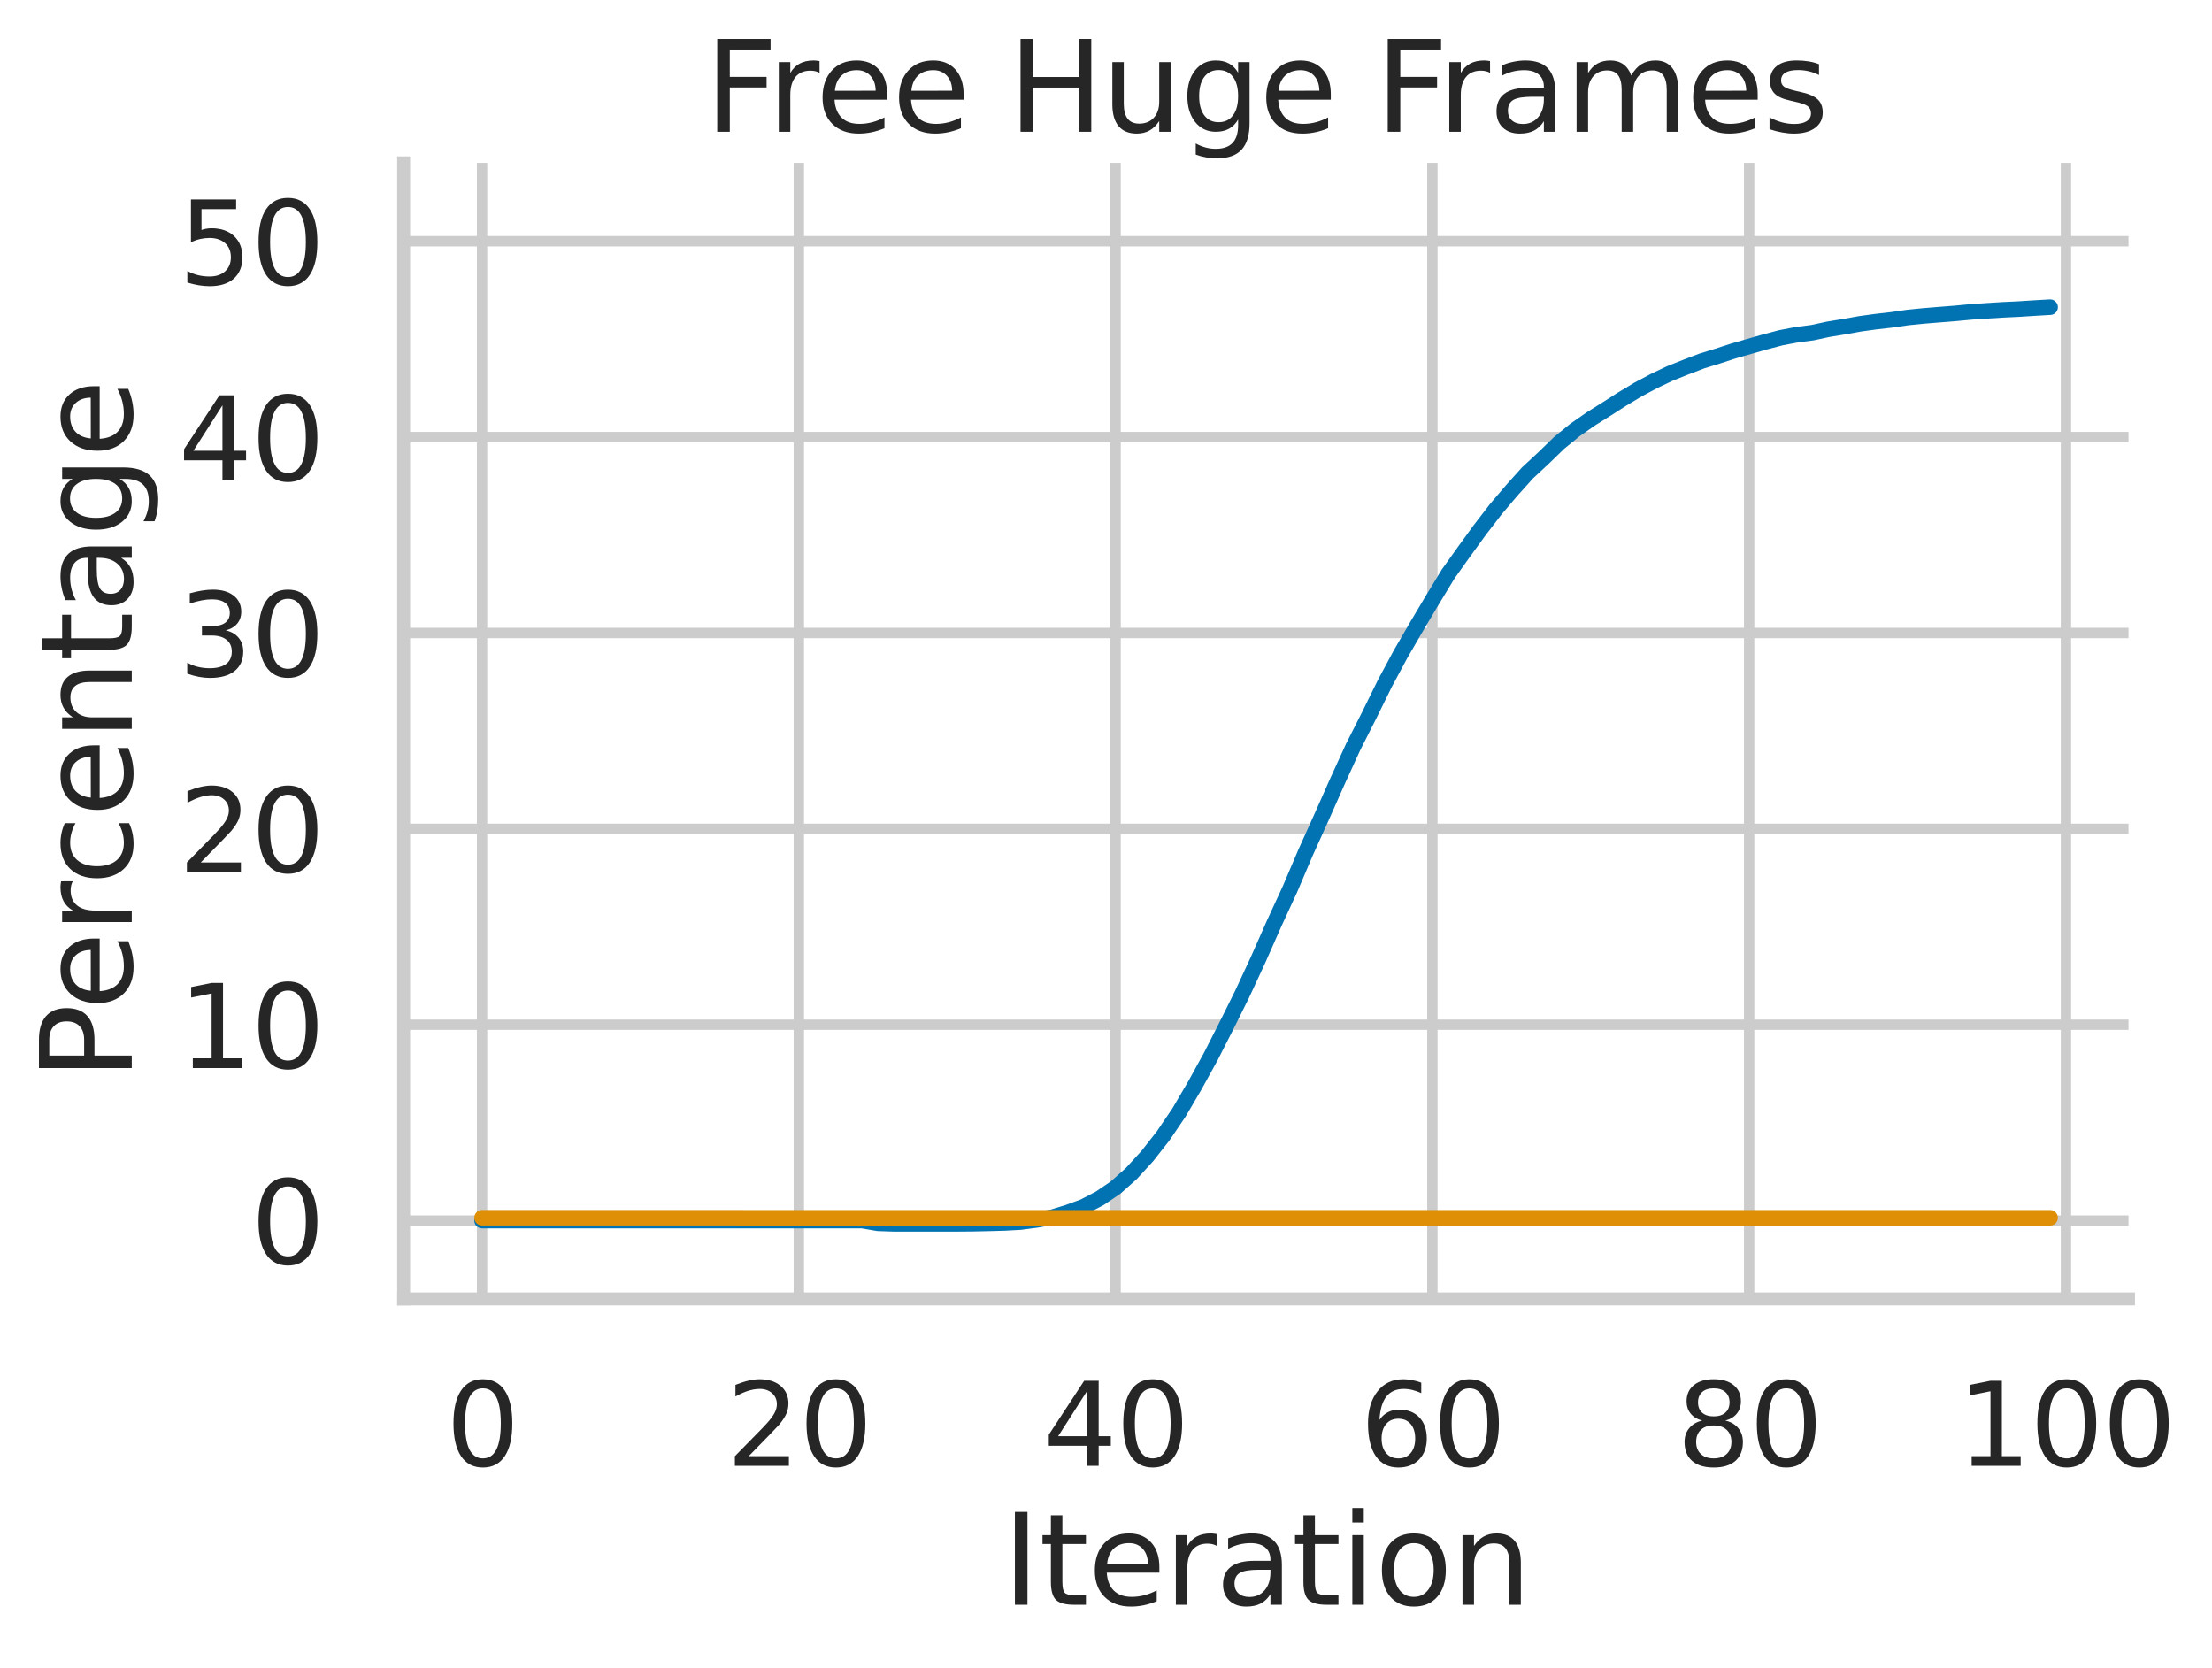 <?xml version="1.0" encoding="utf-8" standalone="no"?>
<!DOCTYPE svg PUBLIC "-//W3C//DTD SVG 1.1//EN"
  "http://www.w3.org/Graphics/SVG/1.1/DTD/svg11.dtd">
<svg xmlns:xlink="http://www.w3.org/1999/xlink" width="427.02pt" height="321.956pt" viewBox="0 0 427.02 321.956" xmlns="http://www.w3.org/2000/svg" version="1.1">
 <defs>
  <style type="text/css">*{stroke-linejoin: round; stroke-linecap: butt}</style>
 </defs>
 <g id="figure_1">
  <g id="patch_1">
   <path d="M 0 321.956 
L 427.02 321.956 
L 427.02 0 
L 0 0 
z
" style="fill: #ffffff"/>
  </g>
  <g id="axes_1">
   <g id="patch_2">
    <path d="M 77.922 250.736 
L 410.901 250.736 
L 410.901 31.436 
L 77.922 31.436 
z
" style="fill: #ffffff"/>
   </g>
   <g id="matplotlib.axis_1">
    <g id="xtick_1">
     <g id="line2d_1">
      <path d="M 93.058 250.736 
L 93.058 31.436 
" clip-path="url(#p5ae2152264)" style="fill: none; stroke: #cccccc; stroke-width: 2; stroke-linecap: round"/>
     </g>
     <g id="text_1">
      <!-- 0 -->
      <g style="fill: #262626" transform="translate(86.059 282.953) scale(0.22 -0.22)">
       <defs>
        <path id="DejaVuSans-30" d="M 2034 4250 
Q 1547 4250 1301 3770 
Q 1056 3291 1056 2328 
Q 1056 1369 1301 889 
Q 1547 409 2034 409 
Q 2525 409 2770 889 
Q 3016 1369 3016 2328 
Q 3016 3291 2770 3770 
Q 2525 4250 2034 4250 
z
M 2034 4750 
Q 2819 4750 3233 4129 
Q 3647 3509 3647 2328 
Q 3647 1150 3233 529 
Q 2819 -91 2034 -91 
Q 1250 -91 836 529 
Q 422 1150 422 2328 
Q 422 3509 836 4129 
Q 1250 4750 2034 4750 
z
" transform="scale(0.016)"/>
       </defs>
       <use xlink:href="#DejaVuSans-30"/>
      </g>
     </g>
    </g>
    <g id="xtick_2">
     <g id="line2d_2">
      <path d="M 154.211 250.736 
L 154.211 31.436 
" clip-path="url(#p5ae2152264)" style="fill: none; stroke: #cccccc; stroke-width: 2; stroke-linecap: round"/>
     </g>
     <g id="text_2">
      <!-- 20 -->
      <g style="fill: #262626" transform="translate(140.214 282.953) scale(0.22 -0.22)">
       <defs>
        <path id="DejaVuSans-32" d="M 1228 531 
L 3431 531 
L 3431 0 
L 469 0 
L 469 531 
Q 828 903 1448 1529 
Q 2069 2156 2228 2338 
Q 2531 2678 2651 2914 
Q 2772 3150 2772 3378 
Q 2772 3750 2511 3984 
Q 2250 4219 1831 4219 
Q 1534 4219 1204 4116 
Q 875 4013 500 3803 
L 500 4441 
Q 881 4594 1212 4672 
Q 1544 4750 1819 4750 
Q 2544 4750 2975 4387 
Q 3406 4025 3406 3419 
Q 3406 3131 3298 2873 
Q 3191 2616 2906 2266 
Q 2828 2175 2409 1742 
Q 1991 1309 1228 531 
z
" transform="scale(0.016)"/>
       </defs>
       <use xlink:href="#DejaVuSans-32"/>
       <use xlink:href="#DejaVuSans-30" transform="translate(63.623 0)"/>
      </g>
     </g>
    </g>
    <g id="xtick_3">
     <g id="line2d_3">
      <path d="M 215.364 250.736 
L 215.364 31.436 
" clip-path="url(#p5ae2152264)" style="fill: none; stroke: #cccccc; stroke-width: 2; stroke-linecap: round"/>
     </g>
     <g id="text_3">
      <!-- 40 -->
      <g style="fill: #262626" transform="translate(201.367 282.953) scale(0.22 -0.22)">
       <defs>
        <path id="DejaVuSans-34" d="M 2419 4116 
L 825 1625 
L 2419 1625 
L 2419 4116 
z
M 2253 4666 
L 3047 4666 
L 3047 1625 
L 3713 1625 
L 3713 1100 
L 3047 1100 
L 3047 0 
L 2419 0 
L 2419 1100 
L 313 1100 
L 313 1709 
L 2253 4666 
z
" transform="scale(0.016)"/>
       </defs>
       <use xlink:href="#DejaVuSans-34"/>
       <use xlink:href="#DejaVuSans-30" transform="translate(63.623 0)"/>
      </g>
     </g>
    </g>
    <g id="xtick_4">
     <g id="line2d_4">
      <path d="M 276.517 250.736 
L 276.517 31.436 
" clip-path="url(#p5ae2152264)" style="fill: none; stroke: #cccccc; stroke-width: 2; stroke-linecap: round"/>
     </g>
     <g id="text_4">
      <!-- 60 -->
      <g style="fill: #262626" transform="translate(262.52 282.953) scale(0.22 -0.22)">
       <defs>
        <path id="DejaVuSans-36" d="M 2113 2584 
Q 1688 2584 1439 2293 
Q 1191 2003 1191 1497 
Q 1191 994 1439 701 
Q 1688 409 2113 409 
Q 2538 409 2786 701 
Q 3034 994 3034 1497 
Q 3034 2003 2786 2293 
Q 2538 2584 2113 2584 
z
M 3366 4563 
L 3366 3988 
Q 3128 4100 2886 4159 
Q 2644 4219 2406 4219 
Q 1781 4219 1451 3797 
Q 1122 3375 1075 2522 
Q 1259 2794 1537 2939 
Q 1816 3084 2150 3084 
Q 2853 3084 3261 2657 
Q 3669 2231 3669 1497 
Q 3669 778 3244 343 
Q 2819 -91 2113 -91 
Q 1303 -91 875 529 
Q 447 1150 447 2328 
Q 447 3434 972 4092 
Q 1497 4750 2381 4750 
Q 2619 4750 2861 4703 
Q 3103 4656 3366 4563 
z
" transform="scale(0.016)"/>
       </defs>
       <use xlink:href="#DejaVuSans-36"/>
       <use xlink:href="#DejaVuSans-30" transform="translate(63.623 0)"/>
      </g>
     </g>
    </g>
    <g id="xtick_5">
     <g id="line2d_5">
      <path d="M 337.67 250.736 
L 337.67 31.436 
" clip-path="url(#p5ae2152264)" style="fill: none; stroke: #cccccc; stroke-width: 2; stroke-linecap: round"/>
     </g>
     <g id="text_5">
      <!-- 80 -->
      <g style="fill: #262626" transform="translate(323.673 282.953) scale(0.22 -0.22)">
       <defs>
        <path id="DejaVuSans-38" d="M 2034 2216 
Q 1584 2216 1326 1975 
Q 1069 1734 1069 1313 
Q 1069 891 1326 650 
Q 1584 409 2034 409 
Q 2484 409 2743 651 
Q 3003 894 3003 1313 
Q 3003 1734 2745 1975 
Q 2488 2216 2034 2216 
z
M 1403 2484 
Q 997 2584 770 2862 
Q 544 3141 544 3541 
Q 544 4100 942 4425 
Q 1341 4750 2034 4750 
Q 2731 4750 3128 4425 
Q 3525 4100 3525 3541 
Q 3525 3141 3298 2862 
Q 3072 2584 2669 2484 
Q 3125 2378 3379 2068 
Q 3634 1759 3634 1313 
Q 3634 634 3220 271 
Q 2806 -91 2034 -91 
Q 1263 -91 848 271 
Q 434 634 434 1313 
Q 434 1759 690 2068 
Q 947 2378 1403 2484 
z
M 1172 3481 
Q 1172 3119 1398 2916 
Q 1625 2713 2034 2713 
Q 2441 2713 2670 2916 
Q 2900 3119 2900 3481 
Q 2900 3844 2670 4047 
Q 2441 4250 2034 4250 
Q 1625 4250 1398 4047 
Q 1172 3844 1172 3481 
z
" transform="scale(0.016)"/>
       </defs>
       <use xlink:href="#DejaVuSans-38"/>
       <use xlink:href="#DejaVuSans-30" transform="translate(63.623 0)"/>
      </g>
     </g>
    </g>
    <g id="xtick_6">
     <g id="line2d_6">
      <path d="M 398.824 250.736 
L 398.824 31.436 
" clip-path="url(#p5ae2152264)" style="fill: none; stroke: #cccccc; stroke-width: 2; stroke-linecap: round"/>
     </g>
     <g id="text_6">
      <!-- 100 -->
      <g style="fill: #262626" transform="translate(377.827 282.953) scale(0.22 -0.22)">
       <defs>
        <path id="DejaVuSans-31" d="M 794 531 
L 1825 531 
L 1825 4091 
L 703 3866 
L 703 4441 
L 1819 4666 
L 2450 4666 
L 2450 531 
L 3481 531 
L 3481 0 
L 794 0 
L 794 531 
z
" transform="scale(0.016)"/>
       </defs>
       <use xlink:href="#DejaVuSans-31"/>
       <use xlink:href="#DejaVuSans-30" transform="translate(63.623 0)"/>
       <use xlink:href="#DejaVuSans-30" transform="translate(127.246 0)"/>
      </g>
     </g>
    </g>
    <g id="text_7">
     <!-- Iteration -->
     <g style="fill: #262626" transform="translate(193.511 309.764) scale(0.24 -0.24)">
      <defs>
       <path id="DejaVuSans-49" d="M 628 4666 
L 1259 4666 
L 1259 0 
L 628 0 
L 628 4666 
z
" transform="scale(0.016)"/>
       <path id="DejaVuSans-74" d="M 1172 4494 
L 1172 3500 
L 2356 3500 
L 2356 3053 
L 1172 3053 
L 1172 1153 
Q 1172 725 1289 603 
Q 1406 481 1766 481 
L 2356 481 
L 2356 0 
L 1766 0 
Q 1100 0 847 248 
Q 594 497 594 1153 
L 594 3053 
L 172 3053 
L 172 3500 
L 594 3500 
L 594 4494 
L 1172 4494 
z
" transform="scale(0.016)"/>
       <path id="DejaVuSans-65" d="M 3597 1894 
L 3597 1613 
L 953 1613 
Q 991 1019 1311 708 
Q 1631 397 2203 397 
Q 2534 397 2845 478 
Q 3156 559 3463 722 
L 3463 178 
Q 3153 47 2828 -22 
Q 2503 -91 2169 -91 
Q 1331 -91 842 396 
Q 353 884 353 1716 
Q 353 2575 817 3079 
Q 1281 3584 2069 3584 
Q 2775 3584 3186 3129 
Q 3597 2675 3597 1894 
z
M 3022 2063 
Q 3016 2534 2758 2815 
Q 2500 3097 2075 3097 
Q 1594 3097 1305 2825 
Q 1016 2553 972 2059 
L 3022 2063 
z
" transform="scale(0.016)"/>
       <path id="DejaVuSans-72" d="M 2631 2963 
Q 2534 3019 2420 3045 
Q 2306 3072 2169 3072 
Q 1681 3072 1420 2755 
Q 1159 2438 1159 1844 
L 1159 0 
L 581 0 
L 581 3500 
L 1159 3500 
L 1159 2956 
Q 1341 3275 1631 3429 
Q 1922 3584 2338 3584 
Q 2397 3584 2469 3576 
Q 2541 3569 2628 3553 
L 2631 2963 
z
" transform="scale(0.016)"/>
       <path id="DejaVuSans-61" d="M 2194 1759 
Q 1497 1759 1228 1600 
Q 959 1441 959 1056 
Q 959 750 1161 570 
Q 1363 391 1709 391 
Q 2188 391 2477 730 
Q 2766 1069 2766 1631 
L 2766 1759 
L 2194 1759 
z
M 3341 1997 
L 3341 0 
L 2766 0 
L 2766 531 
Q 2569 213 2275 61 
Q 1981 -91 1556 -91 
Q 1019 -91 701 211 
Q 384 513 384 1019 
Q 384 1609 779 1909 
Q 1175 2209 1959 2209 
L 2766 2209 
L 2766 2266 
Q 2766 2663 2505 2880 
Q 2244 3097 1772 3097 
Q 1472 3097 1187 3025 
Q 903 2953 641 2809 
L 641 3341 
Q 956 3463 1253 3523 
Q 1550 3584 1831 3584 
Q 2591 3584 2966 3190 
Q 3341 2797 3341 1997 
z
" transform="scale(0.016)"/>
       <path id="DejaVuSans-69" d="M 603 3500 
L 1178 3500 
L 1178 0 
L 603 0 
L 603 3500 
z
M 603 4863 
L 1178 4863 
L 1178 4134 
L 603 4134 
L 603 4863 
z
" transform="scale(0.016)"/>
       <path id="DejaVuSans-6f" d="M 1959 3097 
Q 1497 3097 1228 2736 
Q 959 2375 959 1747 
Q 959 1119 1226 758 
Q 1494 397 1959 397 
Q 2419 397 2687 759 
Q 2956 1122 2956 1747 
Q 2956 2369 2687 2733 
Q 2419 3097 1959 3097 
z
M 1959 3584 
Q 2709 3584 3137 3096 
Q 3566 2609 3566 1747 
Q 3566 888 3137 398 
Q 2709 -91 1959 -91 
Q 1206 -91 779 398 
Q 353 888 353 1747 
Q 353 2609 779 3096 
Q 1206 3584 1959 3584 
z
" transform="scale(0.016)"/>
       <path id="DejaVuSans-6e" d="M 3513 2113 
L 3513 0 
L 2938 0 
L 2938 2094 
Q 2938 2591 2744 2837 
Q 2550 3084 2163 3084 
Q 1697 3084 1428 2787 
Q 1159 2491 1159 1978 
L 1159 0 
L 581 0 
L 581 3500 
L 1159 3500 
L 1159 2956 
Q 1366 3272 1645 3428 
Q 1925 3584 2291 3584 
Q 2894 3584 3203 3211 
Q 3513 2838 3513 2113 
z
" transform="scale(0.016)"/>
      </defs>
      <use xlink:href="#DejaVuSans-49"/>
      <use xlink:href="#DejaVuSans-74" transform="translate(29.492 0)"/>
      <use xlink:href="#DejaVuSans-65" transform="translate(68.701 0)"/>
      <use xlink:href="#DejaVuSans-72" transform="translate(130.225 0)"/>
      <use xlink:href="#DejaVuSans-61" transform="translate(171.338 0)"/>
      <use xlink:href="#DejaVuSans-74" transform="translate(232.617 0)"/>
      <use xlink:href="#DejaVuSans-69" transform="translate(271.826 0)"/>
      <use xlink:href="#DejaVuSans-6f" transform="translate(299.609 0)"/>
      <use xlink:href="#DejaVuSans-6e" transform="translate(360.791 0)"/>
     </g>
    </g>
   </g>
   <g id="matplotlib.axis_2">
    <g id="ytick_1">
     <g id="line2d_7">
      <path d="M 77.922 235.612 
L 410.901 235.612 
" clip-path="url(#p5ae2152264)" style="fill: none; stroke: #cccccc; stroke-width: 2; stroke-linecap: round"/>
     </g>
     <g id="text_8">
      <!-- 0 -->
      <g style="fill: #262626" transform="translate(48.425 243.97) scale(0.22 -0.22)">
       <use xlink:href="#DejaVuSans-30"/>
      </g>
     </g>
    </g>
    <g id="ytick_2">
     <g id="line2d_8">
      <path d="M 77.922 197.802 
L 410.901 197.802 
" clip-path="url(#p5ae2152264)" style="fill: none; stroke: #cccccc; stroke-width: 2; stroke-linecap: round"/>
     </g>
     <g id="text_9">
      <!-- 10 -->
      <g style="fill: #262626" transform="translate(34.428 206.16) scale(0.22 -0.22)">
       <use xlink:href="#DejaVuSans-31"/>
       <use xlink:href="#DejaVuSans-30" transform="translate(63.623 0)"/>
      </g>
     </g>
    </g>
    <g id="ytick_3">
     <g id="line2d_9">
      <path d="M 77.922 159.991 
L 410.901 159.991 
" clip-path="url(#p5ae2152264)" style="fill: none; stroke: #cccccc; stroke-width: 2; stroke-linecap: round"/>
     </g>
     <g id="text_10">
      <!-- 20 -->
      <g style="fill: #262626" transform="translate(34.428 168.35) scale(0.22 -0.22)">
       <use xlink:href="#DejaVuSans-32"/>
       <use xlink:href="#DejaVuSans-30" transform="translate(63.623 0)"/>
      </g>
     </g>
    </g>
    <g id="ytick_4">
     <g id="line2d_10">
      <path d="M 77.922 122.181 
L 410.901 122.181 
" clip-path="url(#p5ae2152264)" style="fill: none; stroke: #cccccc; stroke-width: 2; stroke-linecap: round"/>
     </g>
     <g id="text_11">
      <!-- 30 -->
      <g style="fill: #262626" transform="translate(34.428 130.539) scale(0.22 -0.22)">
       <defs>
        <path id="DejaVuSans-33" d="M 2597 2516 
Q 3050 2419 3304 2112 
Q 3559 1806 3559 1356 
Q 3559 666 3084 287 
Q 2609 -91 1734 -91 
Q 1441 -91 1130 -33 
Q 819 25 488 141 
L 488 750 
Q 750 597 1062 519 
Q 1375 441 1716 441 
Q 2309 441 2620 675 
Q 2931 909 2931 1356 
Q 2931 1769 2642 2001 
Q 2353 2234 1838 2234 
L 1294 2234 
L 1294 2753 
L 1863 2753 
Q 2328 2753 2575 2939 
Q 2822 3125 2822 3475 
Q 2822 3834 2567 4026 
Q 2313 4219 1838 4219 
Q 1578 4219 1281 4162 
Q 984 4106 628 3988 
L 628 4550 
Q 988 4650 1302 4700 
Q 1616 4750 1894 4750 
Q 2613 4750 3031 4423 
Q 3450 4097 3450 3541 
Q 3450 3153 3228 2886 
Q 3006 2619 2597 2516 
z
" transform="scale(0.016)"/>
       </defs>
       <use xlink:href="#DejaVuSans-33"/>
       <use xlink:href="#DejaVuSans-30" transform="translate(63.623 0)"/>
      </g>
     </g>
    </g>
    <g id="ytick_5">
     <g id="line2d_11">
      <path d="M 77.922 84.371 
L 410.901 84.371 
" clip-path="url(#p5ae2152264)" style="fill: none; stroke: #cccccc; stroke-width: 2; stroke-linecap: round"/>
     </g>
     <g id="text_12">
      <!-- 40 -->
      <g style="fill: #262626" transform="translate(34.428 92.729) scale(0.22 -0.22)">
       <use xlink:href="#DejaVuSans-34"/>
       <use xlink:href="#DejaVuSans-30" transform="translate(63.623 0)"/>
      </g>
     </g>
    </g>
    <g id="ytick_6">
     <g id="line2d_12">
      <path d="M 77.922 46.56 
L 410.901 46.56 
" clip-path="url(#p5ae2152264)" style="fill: none; stroke: #cccccc; stroke-width: 2; stroke-linecap: round"/>
     </g>
     <g id="text_13">
      <!-- 50 -->
      <g style="fill: #262626" transform="translate(34.428 54.919) scale(0.22 -0.22)">
       <defs>
        <path id="DejaVuSans-35" d="M 691 4666 
L 3169 4666 
L 3169 4134 
L 1269 4134 
L 1269 2991 
Q 1406 3038 1543 3061 
Q 1681 3084 1819 3084 
Q 2600 3084 3056 2656 
Q 3513 2228 3513 1497 
Q 3513 744 3044 326 
Q 2575 -91 1722 -91 
Q 1428 -91 1123 -41 
Q 819 9 494 109 
L 494 744 
Q 775 591 1075 516 
Q 1375 441 1709 441 
Q 2250 441 2565 725 
Q 2881 1009 2881 1497 
Q 2881 1984 2565 2268 
Q 2250 2553 1709 2553 
Q 1456 2553 1204 2497 
Q 953 2441 691 2322 
L 691 4666 
z
" transform="scale(0.016)"/>
       </defs>
       <use xlink:href="#DejaVuSans-35"/>
       <use xlink:href="#DejaVuSans-30" transform="translate(63.623 0)"/>
      </g>
     </g>
    </g>
    <g id="text_14">
     <!-- Percentage -->
     <g style="fill: #262626" transform="translate(25.436 208.581) rotate(-90) scale(0.24 -0.24)">
      <defs>
       <path id="DejaVuSans-50" d="M 1259 4147 
L 1259 2394 
L 2053 2394 
Q 2494 2394 2734 2622 
Q 2975 2850 2975 3272 
Q 2975 3691 2734 3919 
Q 2494 4147 2053 4147 
L 1259 4147 
z
M 628 4666 
L 2053 4666 
Q 2838 4666 3239 4311 
Q 3641 3956 3641 3272 
Q 3641 2581 3239 2228 
Q 2838 1875 2053 1875 
L 1259 1875 
L 1259 0 
L 628 0 
L 628 4666 
z
" transform="scale(0.016)"/>
       <path id="DejaVuSans-63" d="M 3122 3366 
L 3122 2828 
Q 2878 2963 2633 3030 
Q 2388 3097 2138 3097 
Q 1578 3097 1268 2742 
Q 959 2388 959 1747 
Q 959 1106 1268 751 
Q 1578 397 2138 397 
Q 2388 397 2633 464 
Q 2878 531 3122 666 
L 3122 134 
Q 2881 22 2623 -34 
Q 2366 -91 2075 -91 
Q 1284 -91 818 406 
Q 353 903 353 1747 
Q 353 2603 823 3093 
Q 1294 3584 2113 3584 
Q 2378 3584 2631 3529 
Q 2884 3475 3122 3366 
z
" transform="scale(0.016)"/>
       <path id="DejaVuSans-67" d="M 2906 1791 
Q 2906 2416 2648 2759 
Q 2391 3103 1925 3103 
Q 1463 3103 1205 2759 
Q 947 2416 947 1791 
Q 947 1169 1205 825 
Q 1463 481 1925 481 
Q 2391 481 2648 825 
Q 2906 1169 2906 1791 
z
M 3481 434 
Q 3481 -459 3084 -895 
Q 2688 -1331 1869 -1331 
Q 1566 -1331 1297 -1286 
Q 1028 -1241 775 -1147 
L 775 -588 
Q 1028 -725 1275 -790 
Q 1522 -856 1778 -856 
Q 2344 -856 2625 -561 
Q 2906 -266 2906 331 
L 2906 616 
Q 2728 306 2450 153 
Q 2172 0 1784 0 
Q 1141 0 747 490 
Q 353 981 353 1791 
Q 353 2603 747 3093 
Q 1141 3584 1784 3584 
Q 2172 3584 2450 3431 
Q 2728 3278 2906 2969 
L 2906 3500 
L 3481 3500 
L 3481 434 
z
" transform="scale(0.016)"/>
      </defs>
      <use xlink:href="#DejaVuSans-50"/>
      <use xlink:href="#DejaVuSans-65" transform="translate(56.678 0)"/>
      <use xlink:href="#DejaVuSans-72" transform="translate(118.201 0)"/>
      <use xlink:href="#DejaVuSans-63" transform="translate(157.064 0)"/>
      <use xlink:href="#DejaVuSans-65" transform="translate(212.045 0)"/>
      <use xlink:href="#DejaVuSans-6e" transform="translate(273.568 0)"/>
      <use xlink:href="#DejaVuSans-74" transform="translate(336.947 0)"/>
      <use xlink:href="#DejaVuSans-61" transform="translate(376.156 0)"/>
      <use xlink:href="#DejaVuSans-67" transform="translate(437.436 0)"/>
      <use xlink:href="#DejaVuSans-65" transform="translate(500.912 0)"/>
     </g>
    </g>
   </g>
   <g id="FillBetweenPolyCollection_1"/>
   <g id="FillBetweenPolyCollection_2"/>
   <g id="line2d_13">
    <path d="M 93.058 235.612 
L 96.116 235.612 
L 99.173 235.612 
L 102.231 235.612 
L 105.289 235.612 
L 108.346 235.612 
L 111.404 235.612 
L 114.461 235.612 
L 117.519 235.612 
L 120.577 235.612 
L 123.634 235.612 
L 126.692 235.612 
L 129.75 235.612 
L 132.807 235.612 
L 135.865 235.612 
L 138.923 235.612 
L 141.98 235.612 
L 145.038 235.612 
L 148.096 235.612 
L 151.153 235.612 
L 154.211 235.612 
L 157.269 235.612 
L 160.326 235.612 
L 163.384 235.612 
L 166.442 235.612 
L 169.499 236.136 
L 172.557 236.24 
L 175.615 236.24 
L 178.672 236.24 
L 181.73 236.24 
L 184.788 236.24 
L 187.845 236.214 
L 190.903 236.149 
L 193.961 236.064 
L 197.018 235.894 
L 200.076 235.488 
L 203.134 234.964 
L 206.191 234.022 
L 209.249 232.903 
L 212.307 231.306 
L 215.364 229.232 
L 218.422 226.503 
L 221.479 223.159 
L 224.537 219.265 
L 227.595 214.749 
L 230.652 209.54 
L 233.71 203.991 
L 236.768 197.983 
L 239.825 191.825 
L 242.883 185.242 
L 245.941 178.318 
L 248.998 171.695 
L 252.056 164.516 
L 255.114 157.75 
L 258.171 150.852 
L 261.229 144.164 
L 264.287 138.13 
L 267.344 131.913 
L 270.402 126.226 
L 273.46 120.952 
L 276.517 115.808 
L 279.575 110.776 
L 282.633 106.489 
L 285.69 102.275 
L 288.748 98.303 
L 291.806 94.703 
L 294.863 91.3 
L 297.921 88.46 
L 300.979 85.496 
L 304.036 83.002 
L 307.094 80.869 
L 310.152 78.951 
L 313.209 76.995 
L 316.267 75.162 
L 319.324 73.533 
L 322.382 72.08 
L 325.44 70.863 
L 328.497 69.692 
L 331.555 68.749 
L 334.613 67.754 
L 337.67 66.871 
L 340.728 66.001 
L 343.786 65.196 
L 346.843 64.613 
L 349.901 64.214 
L 352.959 63.553 
L 356.016 63.056 
L 359.074 62.506 
L 362.132 62.087 
L 365.189 61.74 
L 368.247 61.295 
L 371.305 60.988 
L 374.362 60.739 
L 377.42 60.497 
L 380.478 60.209 
L 383.535 60 
L 386.593 59.81 
L 389.651 59.666 
L 392.708 59.47 
L 395.766 59.293 
" clip-path="url(#p5ae2152264)" style="fill: none; stroke: #0173b2; stroke-width: 3; stroke-linecap: round"/>
   </g>
   <g id="line2d_14">
    <path d="M 93.058 235.062 
L 96.116 235.062 
L 99.173 235.062 
L 102.231 235.062 
L 105.289 235.062 
L 108.346 235.062 
L 111.404 235.062 
L 114.461 235.062 
L 117.519 235.062 
L 120.577 235.062 
L 123.634 235.062 
L 126.692 235.062 
L 129.75 235.062 
L 132.807 235.062 
L 135.865 235.062 
L 138.923 235.062 
L 141.98 235.062 
L 145.038 235.075 
L 148.096 235.069 
L 151.153 235.069 
L 154.211 235.069 
L 157.269 235.069 
L 160.326 235.069 
L 163.384 235.069 
L 166.442 235.069 
L 169.499 235.069 
L 172.557 235.069 
L 175.615 235.069 
L 178.672 235.069 
L 181.73 235.069 
L 184.788 235.069 
L 187.845 235.069 
L 190.903 235.069 
L 193.961 235.069 
L 197.018 235.069 
L 200.076 235.069 
L 203.134 235.069 
L 206.191 235.069 
L 209.249 235.069 
L 212.307 235.069 
L 215.364 235.069 
L 218.422 235.069 
L 221.479 235.069 
L 224.537 235.069 
L 227.595 235.069 
L 230.652 235.069 
L 233.71 235.069 
L 236.768 235.069 
L 239.825 235.069 
L 242.883 235.069 
L 245.941 235.069 
L 248.998 235.069 
L 252.056 235.069 
L 255.114 235.069 
L 258.171 235.069 
L 261.229 235.069 
L 264.287 235.069 
L 267.344 235.069 
L 270.402 235.069 
L 273.46 235.069 
L 276.517 235.069 
L 279.575 235.069 
L 282.633 235.069 
L 285.69 235.069 
L 288.748 235.069 
L 291.806 235.069 
L 294.863 235.069 
L 297.921 235.069 
L 300.979 235.069 
L 304.036 235.069 
L 307.094 235.069 
L 310.152 235.069 
L 313.209 235.069 
L 316.267 235.069 
L 319.324 235.069 
L 322.382 235.069 
L 325.44 235.069 
L 328.497 235.069 
L 331.555 235.069 
L 334.613 235.069 
L 337.67 235.069 
L 340.728 235.069 
L 343.786 235.069 
L 346.843 235.069 
L 349.901 235.069 
L 352.959 235.069 
L 356.016 235.069 
L 359.074 235.069 
L 362.132 235.069 
L 365.189 235.069 
L 368.247 235.069 
L 371.305 235.069 
L 374.362 235.069 
L 377.42 235.069 
L 380.478 235.069 
L 383.535 235.069 
L 386.593 235.069 
L 389.651 235.069 
L 392.708 235.069 
L 395.766 235.069 
" clip-path="url(#p5ae2152264)" style="fill: none; stroke: #de8f05; stroke-width: 3; stroke-linecap: round"/>
   </g>
   <g id="line2d_15"/>
   <g id="line2d_16"/>
   <g id="patch_3">
    <path d="M 77.922 250.736 
L 77.922 31.436 
" style="fill: none; stroke: #cccccc; stroke-width: 2.5; stroke-linejoin: miter; stroke-linecap: square"/>
   </g>
   <g id="patch_4">
    <path d="M 77.922 250.736 
L 410.901 250.736 
" style="fill: none; stroke: #cccccc; stroke-width: 2.5; stroke-linejoin: miter; stroke-linecap: square"/>
   </g>
   <g id="text_15">
    <!-- Free Huge Frames -->
    <g style="fill: #262626" transform="translate(136.048 25.436) scale(0.24 -0.24)">
     <defs>
      <path id="DejaVuSans-46" d="M 628 4666 
L 3309 4666 
L 3309 4134 
L 1259 4134 
L 1259 2759 
L 3109 2759 
L 3109 2228 
L 1259 2228 
L 1259 0 
L 628 0 
L 628 4666 
z
" transform="scale(0.016)"/>
      <path id="DejaVuSans-20" transform="scale(0.016)"/>
      <path id="DejaVuSans-48" d="M 628 4666 
L 1259 4666 
L 1259 2753 
L 3553 2753 
L 3553 4666 
L 4184 4666 
L 4184 0 
L 3553 0 
L 3553 2222 
L 1259 2222 
L 1259 0 
L 628 0 
L 628 4666 
z
" transform="scale(0.016)"/>
      <path id="DejaVuSans-75" d="M 544 1381 
L 544 3500 
L 1119 3500 
L 1119 1403 
Q 1119 906 1312 657 
Q 1506 409 1894 409 
Q 2359 409 2629 706 
Q 2900 1003 2900 1516 
L 2900 3500 
L 3475 3500 
L 3475 0 
L 2900 0 
L 2900 538 
Q 2691 219 2414 64 
Q 2138 -91 1772 -91 
Q 1169 -91 856 284 
Q 544 659 544 1381 
z
M 1991 3584 
L 1991 3584 
z
" transform="scale(0.016)"/>
      <path id="DejaVuSans-6d" d="M 3328 2828 
Q 3544 3216 3844 3400 
Q 4144 3584 4550 3584 
Q 5097 3584 5394 3201 
Q 5691 2819 5691 2113 
L 5691 0 
L 5113 0 
L 5113 2094 
Q 5113 2597 4934 2840 
Q 4756 3084 4391 3084 
Q 3944 3084 3684 2787 
Q 3425 2491 3425 1978 
L 3425 0 
L 2847 0 
L 2847 2094 
Q 2847 2600 2669 2842 
Q 2491 3084 2119 3084 
Q 1678 3084 1418 2786 
Q 1159 2488 1159 1978 
L 1159 0 
L 581 0 
L 581 3500 
L 1159 3500 
L 1159 2956 
Q 1356 3278 1631 3431 
Q 1906 3584 2284 3584 
Q 2666 3584 2933 3390 
Q 3200 3197 3328 2828 
z
" transform="scale(0.016)"/>
      <path id="DejaVuSans-73" d="M 2834 3397 
L 2834 2853 
Q 2591 2978 2328 3040 
Q 2066 3103 1784 3103 
Q 1356 3103 1142 2972 
Q 928 2841 928 2578 
Q 928 2378 1081 2264 
Q 1234 2150 1697 2047 
L 1894 2003 
Q 2506 1872 2764 1633 
Q 3022 1394 3022 966 
Q 3022 478 2636 193 
Q 2250 -91 1575 -91 
Q 1294 -91 989 -36 
Q 684 19 347 128 
L 347 722 
Q 666 556 975 473 
Q 1284 391 1588 391 
Q 1994 391 2212 530 
Q 2431 669 2431 922 
Q 2431 1156 2273 1281 
Q 2116 1406 1581 1522 
L 1381 1569 
Q 847 1681 609 1914 
Q 372 2147 372 2553 
Q 372 3047 722 3315 
Q 1072 3584 1716 3584 
Q 2034 3584 2315 3537 
Q 2597 3491 2834 3397 
z
" transform="scale(0.016)"/>
     </defs>
     <use xlink:href="#DejaVuSans-46"/>
     <use xlink:href="#DejaVuSans-72" transform="translate(50.27 0)"/>
     <use xlink:href="#DejaVuSans-65" transform="translate(89.133 0)"/>
     <use xlink:href="#DejaVuSans-65" transform="translate(150.656 0)"/>
     <use xlink:href="#DejaVuSans-20" transform="translate(212.18 0)"/>
     <use xlink:href="#DejaVuSans-48" transform="translate(243.967 0)"/>
     <use xlink:href="#DejaVuSans-75" transform="translate(319.162 0)"/>
     <use xlink:href="#DejaVuSans-67" transform="translate(382.541 0)"/>
     <use xlink:href="#DejaVuSans-65" transform="translate(446.018 0)"/>
     <use xlink:href="#DejaVuSans-20" transform="translate(507.541 0)"/>
     <use xlink:href="#DejaVuSans-46" transform="translate(539.328 0)"/>
     <use xlink:href="#DejaVuSans-72" transform="translate(589.598 0)"/>
     <use xlink:href="#DejaVuSans-61" transform="translate(630.711 0)"/>
     <use xlink:href="#DejaVuSans-6d" transform="translate(691.99 0)"/>
     <use xlink:href="#DejaVuSans-65" transform="translate(789.402 0)"/>
     <use xlink:href="#DejaVuSans-73" transform="translate(850.926 0)"/>
    </g>
   </g>
  </g>
 </g>
 <defs>
  <clipPath id="p5ae2152264">
   <rect x="77.922" y="31.436" width="332.979" height="219.3"/>
  </clipPath>
 </defs>
</svg>
